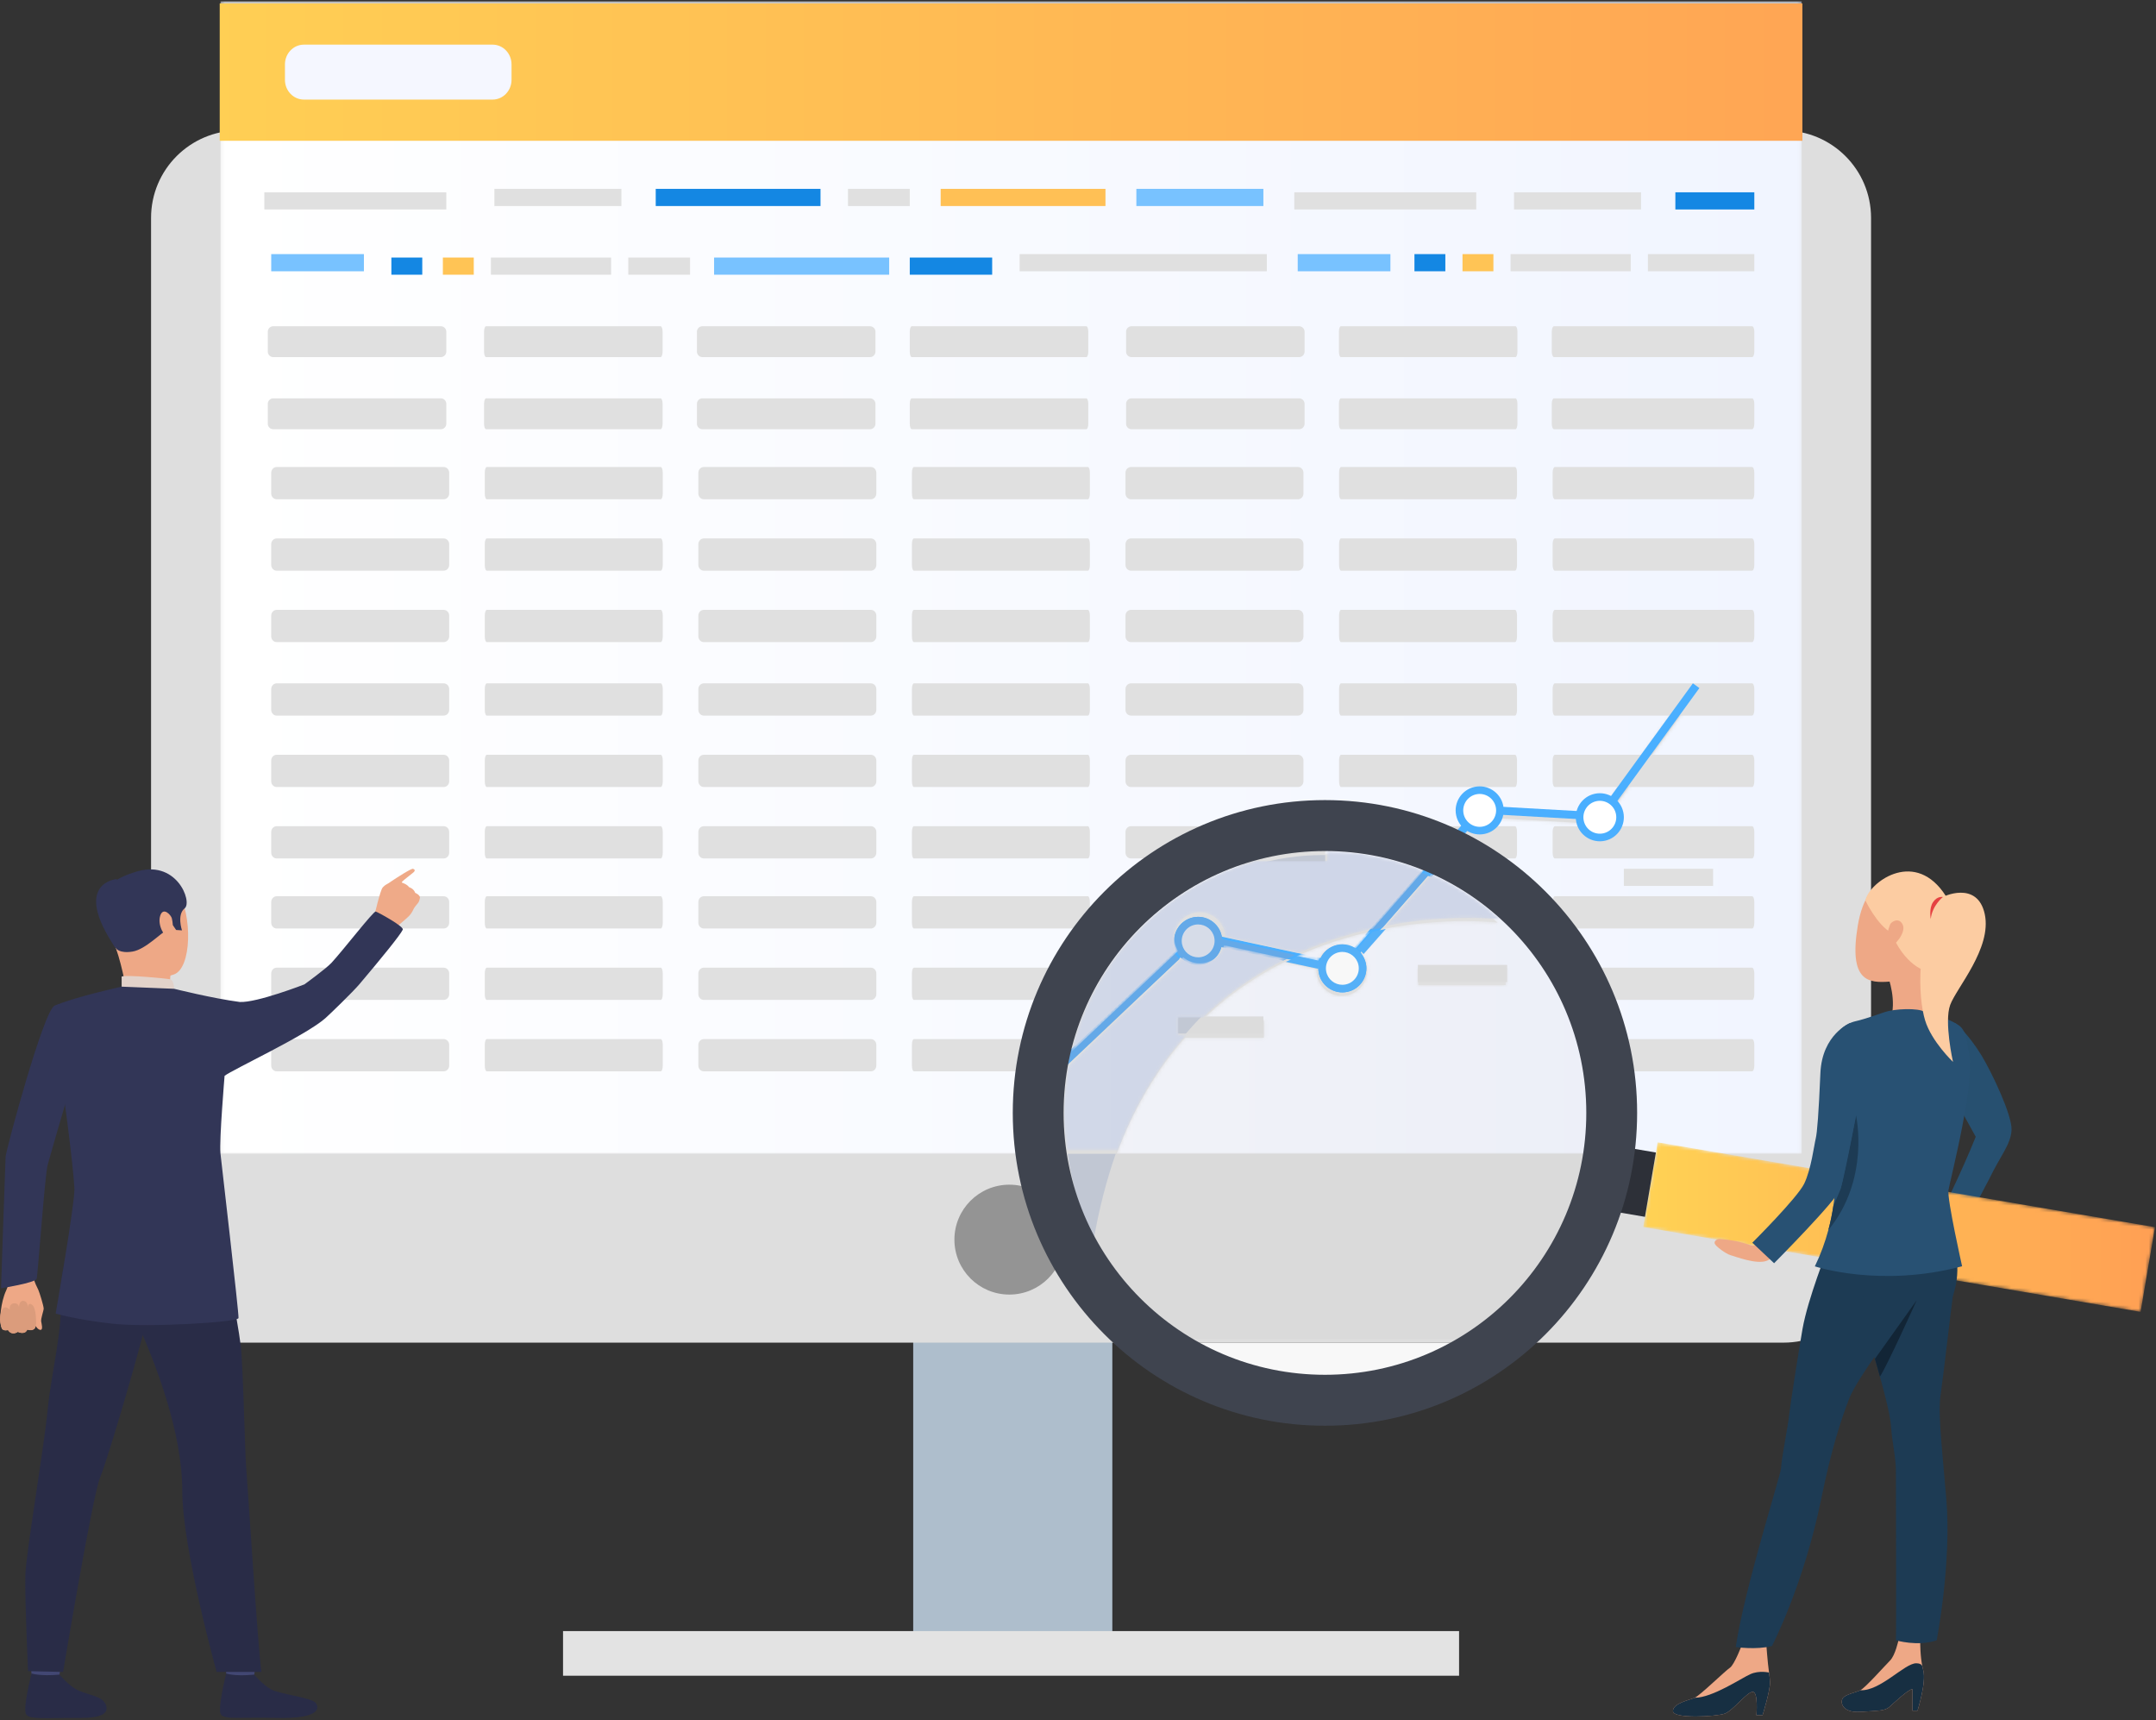 <?xml version="1.0" encoding="UTF-8"?>
<svg width="628px" height="501px" viewBox="0 0 628 501" version="1.1" xmlns="http://www.w3.org/2000/svg" xmlns:xlink="http://www.w3.org/1999/xlink">
    <rect x="0" y="0" width="628" height="501" fill="#333333" stroke="none"/>
    <!-- Generator: Sketch 59 (86127) - https://sketch.com -->
    <title>Group 6</title>
    <desc>Created with Sketch.</desc>
    <defs>
        <path d="M73.697,253.99 C73.697,253.99 71.979,252.995 69.018,251.134 C68.257,249.949 67.495,248.75 66.733,247.551 C51.812,223.998 33.662,191.902 31.903,172.727 C30.824,161.164 31.387,147.899 31.928,135.075 C33.064,108.181 34.24,80.363 21.002,64.948 C0.763,41.429 0.092,1.725 0.084,0.04 L3.041,0.006 C3.039,0.412 3.719,40.327 23.236,63.031 C37.251,79.31 36.049,107.723 34.886,135.206 C34.342,147.927 33.792,161.098 34.846,172.454 C36.592,191.3 55.578,225.081 73.265,252.383 C73.548,253.427 73.697,253.99 73.697,253.99" id="path-1"></path>
        <path d="M460.805,335.993 L400.891,335.993 C401.372,332.429 401.622,328.786 401.622,325.09 C401.622,292.788 382.647,264.931 355.259,252.106 L367.573,238.03 L402.647,240.015 L430.606,201.358 L428.715,199.984 L401.505,237.606 L366.567,235.63 L353.03,251.105 C343.297,246.905 332.57,244.579 321.301,244.579 C314.711,244.579 308.304,245.375 302.175,246.875 L296.389,246.875 L296.389,248.527 C264.223,259.035 240.979,289.341 240.979,325.09 C240.979,328.786 241.23,332.429 241.71,335.993 L0.212,335.993 L0.212,0.384 L460.805,0.384 L460.805,335.993" id="path-3"></path>
        <linearGradient x1="0%" y1="50%" x2="100%" y2="50%" id="linearGradient-5">
            <stop stop-color="#FFFFFF" offset="0%"></stop>
            <stop stop-color="#F1F5FF" offset="100%"></stop>
        </linearGradient>
        <linearGradient x1="116.245%" y1="50%" x2="-8.397%" y2="50%" id="linearGradient-6">
            <stop stop-color="#FF9F54" offset="0%"></stop>
            <stop stop-color="#FFD254" offset="100%"></stop>
        </linearGradient>
        <path d="M159.643,91.993 L20.206,91.993 C25.437,78.099 32.358,67.025 40.194,58.203 L63.13,58.203 L63.13,53.273 L44.9,53.273 C52.517,45.849 60.798,40.289 69.117,36.137 L78.496,38.183 C78.46,38.833 78.51,39.498 78.653,40.162 C79.401,43.638 82.464,46.019 85.86,46.019 C86.375,46.019 86.897,45.964 87.421,45.851 C91.396,44.983 93.93,41.022 93.068,37.02 C92.81,35.814 92.272,34.74 91.538,33.851 L97.921,26.52 C107.415,24.689 115.777,24.234 121.743,24.234 C127.633,24.234 131.187,24.677 131.187,24.677 C125.265,19.247 118.482,14.751 111.07,11.418 L114.119,7.917 C141.442,20.771 160.372,48.691 160.372,81.066 C160.372,84.77 160.122,88.421 159.643,91.993 L159.643,91.993 Z M108.131,42.865 L133.556,42.865 L133.556,37.935 L108.131,37.935 L108.131,42.865 Z M5.313,91.993 L0.841,91.993 C0.362,88.421 0.112,84.77 0.112,81.066 C0.112,45.236 23.3,14.862 55.389,4.331 L55.389,7.606 L59.931,7.606 C33.558,14.986 12.98,36.38 6.602,63.322 L2.26,67.448 L3.858,69.153 L5.764,67.342 C4.961,71.793 4.54,76.381 4.54,81.066 C4.54,84.775 4.804,88.424 5.313,91.993 L5.313,91.993 Z M78.992,35.892 L72.573,34.491 C79.942,31.15 87.278,28.862 94.132,27.314 L89.785,32.306 C88.63,31.575 87.277,31.164 85.863,31.164 C85.348,31.164 84.824,31.218 84.3,31.332 C81.795,31.879 79.865,33.653 78.992,35.892 L78.992,35.892 Z M108.817,10.45 C100.165,6.895 90.717,4.907 80.814,4.834 L80.814,2.675 L61.162,2.675 C67.276,1.172 73.668,0.373 80.242,0.373 C91.484,0.373 102.185,2.704 111.895,6.914 L108.817,10.45 L108.817,10.45 Z" id="path-7"></path>
        <linearGradient x1="-149.877%" y1="-83.564%" x2="136.84%" y2="-83.564%" id="linearGradient-9">
            <stop stop-color="#F8F8F8" offset="0%"></stop>
            <stop stop-color="#EBEEF8" offset="100%"></stop>
        </linearGradient>
        <polyline id="path-10" points="145.082 49.463 0.209 24.751 4.403 0.075 149.277 24.788 145.082 49.463"></polyline>
        <linearGradient x1="100%" y1="50%" x2="-0.001%" y2="50%" id="linearGradient-12">
            <stop stop-color="#FF9F54" offset="0%"></stop>
            <stop stop-color="#FFD254" offset="100%"></stop>
        </linearGradient>
        <path d="M15.791,87.38 L0.838,87.38 C0.328,83.816 0.063,80.171 0.063,76.466 C0.063,71.787 0.485,67.204 1.292,62.759 L34.773,31.109 C36.094,32.243 37.798,32.904 39.595,32.904 C40.112,32.904 40.638,32.85 41.164,32.735 C43.879,32.148 45.923,30.128 46.681,27.636 L64.895,31.591 C56.544,35.738 48.23,41.292 40.583,48.707 L33.359,48.707 L33.359,53.631 L35.858,53.631 C27.991,62.442 21.043,73.503 15.791,87.38 M2.133,58.744 C8.536,31.834 29.196,10.465 55.673,3.095 L76.639,3.095 L76.639,0.326 C86.581,0.399 96.066,2.384 104.752,5.935 L90.009,22.778 C83.129,24.325 75.763,26.61 68.365,29.948 L47,25.31 C46.989,24.849 46.934,24.382 46.834,23.916 C46.082,20.445 43.007,18.066 39.598,18.066 C39.081,18.066 38.556,18.121 38.03,18.236 C34.039,19.101 31.495,23.058 32.361,27.056 C32.539,27.877 32.847,28.639 33.259,29.322 L2.133,58.744 M93.813,21.986 L107.014,6.902 C114.456,10.231 121.265,14.722 127.212,20.145 C127.212,20.145 123.643,19.703 117.73,19.703 C111.74,19.703 103.345,20.157 93.813,21.986" id="path-13"></path>
        <linearGradient x1="-193.152%" y1="-92.96%" x2="169.662%" y2="-92.96%" id="linearGradient-15">
            <stop stop-color="#D5DCE8" offset="0%"></stop>
            <stop stop-color="#CDD4E8" offset="100%"></stop>
        </linearGradient>
    </defs>
    <g id="New-UX" stroke="none" stroke-width="1" fill="none" fill-rule="evenodd">
        <g id="customer-master-Landing-page" transform="translate(-747, -161)">
            <g id="Group-6" transform="translate(747, 141)">
                <g id="Group-352" transform="translate(27, 0)">
                    <mask id="mask-2" fill="white">
                        <use xlink:href="#path-1"></use>
                    </mask>
                    <g id="Clip-351"></g>
                    <path d="M73.697,253.99 C73.697,253.99 71.979,252.995 69.018,251.134 C68.257,249.949 67.495,248.75 66.733,247.551 C51.812,223.998 33.662,191.902 31.903,172.727 C30.824,161.164 31.387,147.899 31.928,135.075 C33.064,108.181 34.24,80.363 21.002,64.948 C0.763,41.429 0.092,1.725 0.084,0.04 L3.041,0.006 C3.039,0.412 3.719,40.327 23.236,63.031 C37.251,79.31 36.049,107.723 34.886,135.206 C34.342,147.927 33.792,161.098 34.846,172.454 C36.592,191.3 55.578,225.081 73.265,252.383 C73.548,253.427 73.697,253.99 73.697,253.99" id="Fill-350" mask="url(#mask-2)"></path>
                </g>
                <polygon id="Fill-357" fill="#AEBECC" points="266 501 324 501 324 325 266 325"></polygon>
                <path d="M69.481,411 L519.517,411 C533.592,411 545,399.604 545,385.548 L545,83.45 C545,69.395 533.592,58 519.517,58 L69.481,58 C55.408,58 44,69.395 44,83.45 L44,385.548 C44,399.604 55.408,411 69.481,411" id="Fill-358" fill="#DEDEDE"></path>
                <g id="Group-361" transform="translate(64, 20)">
                    <mask id="mask-4" fill="white">
                        <use xlink:href="#path-3"></use>
                    </mask>
                    <g id="Clip-360"></g>
                    <path d="M460.805,335.993 L400.891,335.993 C401.372,332.429 401.622,328.786 401.622,325.09 C401.622,292.788 382.647,264.931 355.259,252.106 L367.573,238.03 L402.647,240.015 L430.606,201.358 L428.715,199.984 L401.505,237.606 L366.567,235.63 L353.03,251.105 C343.297,246.905 332.57,244.579 321.301,244.579 C314.711,244.579 308.304,245.375 302.175,246.875 L296.389,246.875 L296.389,248.527 C264.223,259.035 240.979,289.341 240.979,325.09 C240.979,328.786 241.23,332.429 241.71,335.993 L0.212,335.993 L0.212,0.384 L460.805,0.384 L460.805,335.993" id="Fill-359" fill="url(#linearGradient-5)" mask="url(#mask-4)"></path>
                </g>
                <polygon id="Fill-362" fill="url(#linearGradient-6)" points="64 61 525 61 525 21 64 21"></polygon>
                <path d="M278,380.998 C278,389.835 285.164,397 294,397 C302.836,397 310,389.835 310,380.998 C310,372.163 302.836,365 294,365 C285.164,365 278,372.163 278,380.998" id="Fill-364" fill="#949494"></path>
                <polygon id="Fill-365" fill="#E3E3E3" points="164 508 425 508 425 495 164 495"></polygon>
                <path d="M143.481,49 L88.519,49 C85.47,49 83,46.424 83,43.249 L83,38.751 C83,35.574 85.47,33 88.519,33 L143.481,33 C146.53,33 149,35.574 149,38.751 L149,43.249 C149,46.424 146.53,49 143.481,49" id="Fill-366" fill="#F5F7FF"></path>
                <polyline id="Fill-413" fill="#323657" points="96.011 338.001 95.989 337.999 96.011 338.001"></polyline>
                <path d="M34,276 C34,276 20.775,276.993 33.593,296 L34,276" id="Fill-414" fill="#323657"></path>
                <path d="M192.417,115 L141.584,115 C141.261,115 141,115.719 141,116.605 L141,122.395 C141,123.283 141.261,124 141.584,124 L192.417,124 C192.739,124 193,123.283 193,122.395 L193,116.605 C193,115.719 192.739,115 192.417,115" id="Fill-420-Copy" fill="#E0E0E0"></path>
                <path d="M192.417,136 L141.584,136 C141.261,136 141,136.719 141,137.605 L141,143.395 C141,144.283 141.261,145 141.584,145 L192.417,145 C192.739,145 193,144.283 193,143.395 L193,137.605 C193,136.719 192.739,136 192.417,136" id="Fill-420-Copy-5" fill="#E0E0E0"></path>
                <g id="Group-3" transform="translate(79, 156)" fill="#E0E0E0">
                    <path d="M113.467,1.42108547e-13 L62.79,1.42108547e-13 C62.469,1.42108547e-13 62.208,0.751 62.208,1.676 L62.208,7.72 C62.208,8.648 62.469,9.396 62.79,9.396 L113.467,9.396 C113.787,9.396 114.048,8.648 114.048,7.72 L114.048,1.676 C114.048,0.751 113.787,1.42108547e-13 113.467,1.42108547e-13" id="Fill-420-Copy-9"></path>
                    <path d="M113.467,20.8 L62.79,20.8 C62.469,20.8 62.208,21.551 62.208,22.476 L62.208,28.52 C62.208,29.448 62.469,30.196 62.79,30.196 L113.467,30.196 C113.787,30.196 114.048,29.448 114.048,28.52 L114.048,22.476 C114.048,21.551 113.787,20.8 113.467,20.8" id="Fill-420-Copy-13"></path>
                    <path d="M113.467,41.6 L62.79,41.6 C62.469,41.6 62.208,42.351 62.208,43.276 L62.208,49.32 C62.208,50.248 62.469,50.996 62.79,50.996 L113.467,50.996 C113.787,50.996 114.048,50.248 114.048,49.32 L114.048,43.276 C114.048,42.351 113.787,41.6 113.467,41.6" id="Fill-420-Copy-17"></path>
                    <path d="M237.883,1.42108547e-13 L187.206,1.42108547e-13 C186.885,1.42108547e-13 186.624,0.751 186.624,1.676 L186.624,7.72 C186.624,8.648 186.885,9.396 187.206,9.396 L237.883,9.396 C238.203,9.396 238.464,8.648 238.464,7.72 L238.464,1.676 C238.464,0.751 238.203,1.42108547e-13 237.883,1.42108547e-13" id="Fill-420-Copy-10"></path>
                    <path d="M237.883,20.8 L187.206,20.8 C186.885,20.8 186.624,21.551 186.624,22.476 L186.624,28.52 C186.624,29.448 186.885,30.196 187.206,30.196 L237.883,30.196 C238.203,30.196 238.464,29.448 238.464,28.52 L238.464,22.476 C238.464,21.551 238.203,20.8 237.883,20.8" id="Fill-420-Copy-14"></path>
                    <path d="M237.883,41.6 L187.206,41.6 C186.885,41.6 186.624,42.351 186.624,43.276 L186.624,49.32 C186.624,50.248 186.885,50.996 187.206,50.996 L237.883,50.996 C238.203,50.996 238.464,50.248 238.464,49.32 L238.464,43.276 C238.464,42.351 238.203,41.6 237.883,41.6" id="Fill-420-Copy-18"></path>
                    <path d="M362.299,1.42108547e-13 L311.622,1.42108547e-13 C311.301,1.42108547e-13 311.04,0.751 311.04,1.676 L311.04,7.72 C311.04,8.648 311.301,9.396 311.622,9.396 L362.299,9.396 C362.619,9.396 362.88,8.648 362.88,7.72 L362.88,1.676 C362.88,0.751 362.619,1.42108547e-13 362.299,1.42108547e-13" id="Fill-420-Copy-11"></path>
                    <path d="M362.299,20.8 L311.622,20.8 C311.301,20.8 311.04,21.551 311.04,22.476 L311.04,28.52 C311.04,29.448 311.301,30.196 311.622,30.196 L362.299,30.196 C362.619,30.196 362.88,29.448 362.88,28.52 L362.88,22.476 C362.88,21.551 362.619,20.8 362.299,20.8" id="Fill-420-Copy-15"></path>
                    <path d="M362.299,41.6 L311.622,41.6 C311.301,41.6 311.04,42.351 311.04,43.276 L311.04,49.32 C311.04,50.248 311.301,50.996 311.622,50.996 L362.299,50.996 C362.619,50.996 362.88,50.248 362.88,49.32 L362.88,43.276 C362.88,42.351 362.619,41.6 362.299,41.6" id="Fill-420-Copy-19"></path>
                    <path d="M431.341,1.42108547e-13 L373.908,1.42108547e-13 C373.543,1.42108547e-13 373.248,0.751 373.248,1.676 L373.248,7.72 C373.248,8.648 373.543,9.396 373.908,9.396 L431.341,9.396 C431.705,9.396 432,8.648 432,7.72 L432,1.676 C432,0.751 431.705,1.42108547e-13 431.341,1.42108547e-13" id="Fill-420-Copy-12"></path>
                    <path d="M431.341,20.8 L373.908,20.8 C373.543,20.8 373.248,21.551 373.248,22.476 L373.248,28.52 C373.248,29.448 373.543,30.196 373.908,30.196 L431.341,30.196 C431.705,30.196 432,29.448 432,28.52 L432,22.476 C432,21.551 431.705,20.8 431.341,20.8" id="Fill-420-Copy-16"></path>
                    <path d="M431.341,41.6 L373.908,41.6 C373.543,41.6 373.248,42.351 373.248,43.276 L373.248,49.32 C373.248,50.248 373.543,50.996 373.908,50.996 L431.341,50.996 C431.705,50.996 432,50.248 432,49.32 L432,43.276 C432,42.351 431.705,41.6 431.341,41.6" id="Fill-420-Copy-20"></path>
                    <path d="M50.24,1.42108547e-13 L1.6,1.42108547e-13 C0.716,1.42108547e-13 0,0.751 0,1.676 L0,7.72 C0,8.646 0.716,9.396 1.6,9.396 L50.24,9.396 C51.124,9.396 51.84,8.646 51.84,7.72 L51.84,1.676 C51.84,0.751 51.124,1.42108547e-13 50.24,1.42108547e-13" id="Fill-421-Copy-6"></path>
                    <path d="M50.24,20.8 L1.6,20.8 C0.716,20.8 0,21.551 0,22.476 L0,28.52 C0,29.446 0.716,30.196 1.6,30.196 L50.24,30.196 C51.124,30.196 51.84,29.446 51.84,28.52 L51.84,22.476 C51.84,21.551 51.124,20.8 50.24,20.8" id="Fill-421-Copy-9"></path>
                    <path d="M50.24,41.6 L1.6,41.6 C0.716,41.6 0,42.351 0,43.276 L0,49.32 C0,50.246 0.716,50.996 1.6,50.996 L50.24,50.996 C51.124,50.996 51.84,50.246 51.84,49.32 L51.84,43.276 C51.84,42.351 51.124,41.6 50.24,41.6" id="Fill-421-Copy-12"></path>
                    <path d="M174.656,1.42108547e-13 L126.016,1.42108547e-13 C125.132,1.42108547e-13 124.416,0.751 124.416,1.676 L124.416,7.72 C124.416,8.646 125.132,9.396 126.016,9.396 L174.656,9.396 C175.54,9.396 176.256,8.646 176.256,7.72 L176.256,1.676 C176.256,0.751 175.54,1.42108547e-13 174.656,1.42108547e-13" id="Fill-421-Copy-7"></path>
                    <path d="M174.656,20.8 L126.016,20.8 C125.132,20.8 124.416,21.551 124.416,22.476 L124.416,28.52 C124.416,29.446 125.132,30.196 126.016,30.196 L174.656,30.196 C175.54,30.196 176.256,29.446 176.256,28.52 L176.256,22.476 C176.256,21.551 175.54,20.8 174.656,20.8" id="Fill-421-Copy-10"></path>
                    <path d="M174.656,41.6 L126.016,41.6 C125.132,41.6 124.416,42.351 124.416,43.276 L124.416,49.32 C124.416,50.246 125.132,50.996 126.016,50.996 L174.656,50.996 C175.54,50.996 176.256,50.246 176.256,49.32 L176.256,43.276 C176.256,42.351 175.54,41.6 174.656,41.6" id="Fill-421-Copy-13"></path>
                    <path d="M299.072,1.42108547e-13 L250.432,1.42108547e-13 C249.548,1.42108547e-13 248.832,0.751 248.832,1.676 L248.832,7.72 C248.832,8.646 249.548,9.396 250.432,9.396 L299.072,9.396 C299.956,9.396 300.672,8.646 300.672,7.72 L300.672,1.676 C300.672,0.751 299.956,1.42108547e-13 299.072,1.42108547e-13" id="Fill-421-Copy-8"></path>
                    <path d="M299.072,20.8 L250.432,20.8 C249.548,20.8 248.832,21.551 248.832,22.476 L248.832,28.52 C248.832,29.446 249.548,30.196 250.432,30.196 L299.072,30.196 C299.956,30.196 300.672,29.446 300.672,28.52 L300.672,22.476 C300.672,21.551 299.956,20.8 299.072,20.8" id="Fill-421-Copy-11"></path>
                    <path d="M299.072,41.6 L250.432,41.6 C249.548,41.6 248.832,42.351 248.832,43.276 L248.832,49.32 C248.832,50.246 249.548,50.996 250.432,50.996 L299.072,50.996 C299.956,50.996 300.672,50.246 300.672,49.32 L300.672,43.276 C300.672,42.351 299.956,41.6 299.072,41.6" id="Fill-421-Copy-14"></path>
                </g>
                <g id="Group-3-Copy" transform="translate(79, 219)" fill="#E0E0E0">
                    <path d="M113.467,1.42108547e-13 L62.79,1.42108547e-13 C62.469,1.42108547e-13 62.208,0.751 62.208,1.676 L62.208,7.72 C62.208,8.648 62.469,9.396 62.79,9.396 L113.467,9.396 C113.787,9.396 114.048,8.648 114.048,7.72 L114.048,1.676 C114.048,0.751 113.787,1.42108547e-13 113.467,1.42108547e-13" id="Fill-420-Copy-9"></path>
                    <path d="M113.467,20.8 L62.79,20.8 C62.469,20.8 62.208,21.551 62.208,22.476 L62.208,28.52 C62.208,29.448 62.469,30.196 62.79,30.196 L113.467,30.196 C113.787,30.196 114.048,29.448 114.048,28.52 L114.048,22.476 C114.048,21.551 113.787,20.8 113.467,20.8" id="Fill-420-Copy-13"></path>
                    <path d="M113.467,41.6 L62.79,41.6 C62.469,41.6 62.208,42.351 62.208,43.276 L62.208,49.32 C62.208,50.248 62.469,50.996 62.79,50.996 L113.467,50.996 C113.787,50.996 114.048,50.248 114.048,49.32 L114.048,43.276 C114.048,42.351 113.787,41.6 113.467,41.6" id="Fill-420-Copy-17"></path>
                    <path d="M237.883,1.42108547e-13 L187.206,1.42108547e-13 C186.885,1.42108547e-13 186.624,0.751 186.624,1.676 L186.624,7.72 C186.624,8.648 186.885,9.396 187.206,9.396 L237.883,9.396 C238.203,9.396 238.464,8.648 238.464,7.72 L238.464,1.676 C238.464,0.751 238.203,1.42108547e-13 237.883,1.42108547e-13" id="Fill-420-Copy-10"></path>
                    <path d="M237.883,20.8 L187.206,20.8 C186.885,20.8 186.624,21.551 186.624,22.476 L186.624,28.52 C186.624,29.448 186.885,30.196 187.206,30.196 L237.883,30.196 C238.203,30.196 238.464,29.448 238.464,28.52 L238.464,22.476 C238.464,21.551 238.203,20.8 237.883,20.8" id="Fill-420-Copy-14"></path>
                    <path d="M237.883,41.6 L187.206,41.6 C186.885,41.6 186.624,42.351 186.624,43.276 L186.624,49.32 C186.624,50.248 186.885,50.996 187.206,50.996 L237.883,50.996 C238.203,50.996 238.464,50.248 238.464,49.32 L238.464,43.276 C238.464,42.351 238.203,41.6 237.883,41.6" id="Fill-420-Copy-18"></path>
                    <path d="M362.299,1.42108547e-13 L311.622,1.42108547e-13 C311.301,1.42108547e-13 311.04,0.751 311.04,1.676 L311.04,7.72 C311.04,8.648 311.301,9.396 311.622,9.396 L362.299,9.396 C362.619,9.396 362.88,8.648 362.88,7.72 L362.88,1.676 C362.88,0.751 362.619,1.42108547e-13 362.299,1.42108547e-13" id="Fill-420-Copy-11"></path>
                    <path d="M362.299,20.8 L311.622,20.8 C311.301,20.8 311.04,21.551 311.04,22.476 L311.04,28.52 C311.04,29.448 311.301,30.196 311.622,30.196 L362.299,30.196 C362.619,30.196 362.88,29.448 362.88,28.52 L362.88,22.476 C362.88,21.551 362.619,20.8 362.299,20.8" id="Fill-420-Copy-15"></path>
                    <path d="M362.299,41.6 L311.622,41.6 C311.301,41.6 311.04,42.351 311.04,43.276 L311.04,49.32 C311.04,50.248 311.301,50.996 311.622,50.996 L362.299,50.996 C362.619,50.996 362.88,50.248 362.88,49.32 L362.88,43.276 C362.88,42.351 362.619,41.6 362.299,41.6" id="Fill-420-Copy-19"></path>
                    <path d="M431.341,1.42108547e-13 L373.908,1.42108547e-13 C373.543,1.42108547e-13 373.248,0.751 373.248,1.676 L373.248,7.72 C373.248,8.648 373.543,9.396 373.908,9.396 L431.341,9.396 C431.705,9.396 432,8.648 432,7.72 L432,1.676 C432,0.751 431.705,1.42108547e-13 431.341,1.42108547e-13" id="Fill-420-Copy-12"></path>
                    <path d="M431.341,20.8 L373.908,20.8 C373.543,20.8 373.248,21.551 373.248,22.476 L373.248,28.52 C373.248,29.448 373.543,30.196 373.908,30.196 L431.341,30.196 C431.705,30.196 432,29.448 432,28.52 L432,22.476 C432,21.551 431.705,20.8 431.341,20.8" id="Fill-420-Copy-16"></path>
                    <path d="M431.341,41.6 L373.908,41.6 C373.543,41.6 373.248,42.351 373.248,43.276 L373.248,49.32 C373.248,50.248 373.543,50.996 373.908,50.996 L431.341,50.996 C431.705,50.996 432,50.248 432,49.32 L432,43.276 C432,42.351 431.705,41.6 431.341,41.6" id="Fill-420-Copy-20"></path>
                    <path d="M50.24,1.42108547e-13 L1.6,1.42108547e-13 C0.716,1.42108547e-13 0,0.751 0,1.676 L0,7.72 C0,8.646 0.716,9.396 1.6,9.396 L50.24,9.396 C51.124,9.396 51.84,8.646 51.84,7.72 L51.84,1.676 C51.84,0.751 51.124,1.42108547e-13 50.24,1.42108547e-13" id="Fill-421-Copy-6"></path>
                    <path d="M50.24,20.8 L1.6,20.8 C0.716,20.8 0,21.551 0,22.476 L0,28.52 C0,29.446 0.716,30.196 1.6,30.196 L50.24,30.196 C51.124,30.196 51.84,29.446 51.84,28.52 L51.84,22.476 C51.84,21.551 51.124,20.8 50.24,20.8" id="Fill-421-Copy-9"></path>
                    <path d="M50.24,41.6 L1.6,41.6 C0.716,41.6 0,42.351 0,43.276 L0,49.32 C0,50.246 0.716,50.996 1.6,50.996 L50.24,50.996 C51.124,50.996 51.84,50.246 51.84,49.32 L51.84,43.276 C51.84,42.351 51.124,41.6 50.24,41.6" id="Fill-421-Copy-12"></path>
                    <path d="M174.656,1.42108547e-13 L126.016,1.42108547e-13 C125.132,1.42108547e-13 124.416,0.751 124.416,1.676 L124.416,7.72 C124.416,8.646 125.132,9.396 126.016,9.396 L174.656,9.396 C175.54,9.396 176.256,8.646 176.256,7.72 L176.256,1.676 C176.256,0.751 175.54,1.42108547e-13 174.656,1.42108547e-13" id="Fill-421-Copy-7"></path>
                    <path d="M174.656,20.8 L126.016,20.8 C125.132,20.8 124.416,21.551 124.416,22.476 L124.416,28.52 C124.416,29.446 125.132,30.196 126.016,30.196 L174.656,30.196 C175.54,30.196 176.256,29.446 176.256,28.52 L176.256,22.476 C176.256,21.551 175.54,20.8 174.656,20.8" id="Fill-421-Copy-10"></path>
                    <path d="M174.656,41.6 L126.016,41.6 C125.132,41.6 124.416,42.351 124.416,43.276 L124.416,49.32 C124.416,50.246 125.132,50.996 126.016,50.996 L174.656,50.996 C175.54,50.996 176.256,50.246 176.256,49.32 L176.256,43.276 C176.256,42.351 175.54,41.6 174.656,41.6" id="Fill-421-Copy-13"></path>
                    <path d="M299.072,1.42108547e-13 L250.432,1.42108547e-13 C249.548,1.42108547e-13 248.832,0.751 248.832,1.676 L248.832,7.72 C248.832,8.646 249.548,9.396 250.432,9.396 L299.072,9.396 C299.956,9.396 300.672,8.646 300.672,7.72 L300.672,1.676 C300.672,0.751 299.956,1.42108547e-13 299.072,1.42108547e-13" id="Fill-421-Copy-8"></path>
                    <path d="M299.072,20.8 L250.432,20.8 C249.548,20.8 248.832,21.551 248.832,22.476 L248.832,28.52 C248.832,29.446 249.548,30.196 250.432,30.196 L299.072,30.196 C299.956,30.196 300.672,29.446 300.672,28.52 L300.672,22.476 C300.672,21.551 299.956,20.8 299.072,20.8" id="Fill-421-Copy-11"></path>
                    <path d="M299.072,41.6 L250.432,41.6 C249.548,41.6 248.832,42.351 248.832,43.276 L248.832,49.32 C248.832,50.246 249.548,50.996 250.432,50.996 L299.072,50.996 C299.956,50.996 300.672,50.246 300.672,49.32 L300.672,43.276 C300.672,42.351 299.956,41.6 299.072,41.6" id="Fill-421-Copy-14"></path>
                </g>
                <g id="Group-3-Copy-2" transform="translate(79, 281)" fill="#E0E0E0">
                    <path d="M113.467,1.42108547e-13 L62.79,1.42108547e-13 C62.469,1.42108547e-13 62.208,0.751 62.208,1.676 L62.208,7.72 C62.208,8.648 62.469,9.396 62.79,9.396 L113.467,9.396 C113.787,9.396 114.048,8.648 114.048,7.72 L114.048,1.676 C114.048,0.751 113.787,1.42108547e-13 113.467,1.42108547e-13" id="Fill-420-Copy-9"></path>
                    <path d="M113.467,20.8 L62.79,20.8 C62.469,20.8 62.208,21.551 62.208,22.476 L62.208,28.52 C62.208,29.448 62.469,30.196 62.79,30.196 L113.467,30.196 C113.787,30.196 114.048,29.448 114.048,28.52 L114.048,22.476 C114.048,21.551 113.787,20.8 113.467,20.8" id="Fill-420-Copy-13"></path>
                    <path d="M113.467,41.6 L62.79,41.6 C62.469,41.6 62.208,42.351 62.208,43.276 L62.208,49.32 C62.208,50.248 62.469,50.996 62.79,50.996 L113.467,50.996 C113.787,50.996 114.048,50.248 114.048,49.32 L114.048,43.276 C114.048,42.351 113.787,41.6 113.467,41.6" id="Fill-420-Copy-17"></path>
                    <path d="M237.883,1.42108547e-13 L187.206,1.42108547e-13 C186.885,1.42108547e-13 186.624,0.751 186.624,1.676 L186.624,7.72 C186.624,8.648 186.885,9.396 187.206,9.396 L237.883,9.396 C238.203,9.396 238.464,8.648 238.464,7.72 L238.464,1.676 C238.464,0.751 238.203,1.42108547e-13 237.883,1.42108547e-13" id="Fill-420-Copy-10"></path>
                    <path d="M237.883,20.8 L187.206,20.8 C186.885,20.8 186.624,21.551 186.624,22.476 L186.624,28.52 C186.624,29.448 186.885,30.196 187.206,30.196 L237.883,30.196 C238.203,30.196 238.464,29.448 238.464,28.52 L238.464,22.476 C238.464,21.551 238.203,20.8 237.883,20.8" id="Fill-420-Copy-14"></path>
                    <path d="M237.883,41.6 L187.206,41.6 C186.885,41.6 186.624,42.351 186.624,43.276 L186.624,49.32 C186.624,50.248 186.885,50.996 187.206,50.996 L237.883,50.996 C238.203,50.996 238.464,50.248 238.464,49.32 L238.464,43.276 C238.464,42.351 238.203,41.6 237.883,41.6" id="Fill-420-Copy-18"></path>
                    <path d="M362.299,1.42108547e-13 L311.622,1.42108547e-13 C311.301,1.42108547e-13 311.04,0.751 311.04,1.676 L311.04,7.72 C311.04,8.648 311.301,9.396 311.622,9.396 L362.299,9.396 C362.619,9.396 362.88,8.648 362.88,7.72 L362.88,1.676 C362.88,0.751 362.619,1.42108547e-13 362.299,1.42108547e-13" id="Fill-420-Copy-11"></path>
                    <path d="M362.299,20.8 L311.622,20.8 C311.301,20.8 311.04,21.551 311.04,22.476 L311.04,28.52 C311.04,29.448 311.301,30.196 311.622,30.196 L362.299,30.196 C362.619,30.196 362.88,29.448 362.88,28.52 L362.88,22.476 C362.88,21.551 362.619,20.8 362.299,20.8" id="Fill-420-Copy-15"></path>
                    <path d="M362.299,41.6 L311.622,41.6 C311.301,41.6 311.04,42.351 311.04,43.276 L311.04,49.32 C311.04,50.248 311.301,50.996 311.622,50.996 L362.299,50.996 C362.619,50.996 362.88,50.248 362.88,49.32 L362.88,43.276 C362.88,42.351 362.619,41.6 362.299,41.6" id="Fill-420-Copy-19"></path>
                    <path d="M431.341,1.42108547e-13 L373.908,1.42108547e-13 C373.543,1.42108547e-13 373.248,0.751 373.248,1.676 L373.248,7.72 C373.248,8.648 373.543,9.396 373.908,9.396 L431.341,9.396 C431.705,9.396 432,8.648 432,7.72 L432,1.676 C432,0.751 431.705,1.42108547e-13 431.341,1.42108547e-13" id="Fill-420-Copy-12"></path>
                    <path d="M431.341,20.8 L373.908,20.8 C373.543,20.8 373.248,21.551 373.248,22.476 L373.248,28.52 C373.248,29.448 373.543,30.196 373.908,30.196 L431.341,30.196 C431.705,30.196 432,29.448 432,28.52 L432,22.476 C432,21.551 431.705,20.8 431.341,20.8" id="Fill-420-Copy-16"></path>
                    <path d="M431.341,41.6 L373.908,41.6 C373.543,41.6 373.248,42.351 373.248,43.276 L373.248,49.32 C373.248,50.248 373.543,50.996 373.908,50.996 L431.341,50.996 C431.705,50.996 432,50.248 432,49.32 L432,43.276 C432,42.351 431.705,41.6 431.341,41.6" id="Fill-420-Copy-20"></path>
                    <path d="M50.24,1.42108547e-13 L1.6,1.42108547e-13 C0.716,1.42108547e-13 0,0.751 0,1.676 L0,7.72 C0,8.646 0.716,9.396 1.6,9.396 L50.24,9.396 C51.124,9.396 51.84,8.646 51.84,7.72 L51.84,1.676 C51.84,0.751 51.124,1.42108547e-13 50.24,1.42108547e-13" id="Fill-421-Copy-6"></path>
                    <path d="M50.24,20.8 L1.6,20.8 C0.716,20.8 0,21.551 0,22.476 L0,28.52 C0,29.446 0.716,30.196 1.6,30.196 L50.24,30.196 C51.124,30.196 51.84,29.446 51.84,28.52 L51.84,22.476 C51.84,21.551 51.124,20.8 50.24,20.8" id="Fill-421-Copy-9"></path>
                    <path d="M50.24,41.6 L1.6,41.6 C0.716,41.6 0,42.351 0,43.276 L0,49.32 C0,50.246 0.716,50.996 1.6,50.996 L50.24,50.996 C51.124,50.996 51.84,50.246 51.84,49.32 L51.84,43.276 C51.84,42.351 51.124,41.6 50.24,41.6" id="Fill-421-Copy-12"></path>
                    <path d="M174.656,1.42108547e-13 L126.016,1.42108547e-13 C125.132,1.42108547e-13 124.416,0.751 124.416,1.676 L124.416,7.72 C124.416,8.646 125.132,9.396 126.016,9.396 L174.656,9.396 C175.54,9.396 176.256,8.646 176.256,7.72 L176.256,1.676 C176.256,0.751 175.54,1.42108547e-13 174.656,1.42108547e-13" id="Fill-421-Copy-7"></path>
                    <path d="M174.656,20.8 L126.016,20.8 C125.132,20.8 124.416,21.551 124.416,22.476 L124.416,28.52 C124.416,29.446 125.132,30.196 126.016,30.196 L174.656,30.196 C175.54,30.196 176.256,29.446 176.256,28.52 L176.256,22.476 C176.256,21.551 175.54,20.8 174.656,20.8" id="Fill-421-Copy-10"></path>
                    <path d="M174.656,41.6 L126.016,41.6 C125.132,41.6 124.416,42.351 124.416,43.276 L124.416,49.32 C124.416,50.246 125.132,50.996 126.016,50.996 L174.656,50.996 C175.54,50.996 176.256,50.246 176.256,49.32 L176.256,43.276 C176.256,42.351 175.54,41.6 174.656,41.6" id="Fill-421-Copy-13"></path>
                    <path d="M299.072,1.42108547e-13 L250.432,1.42108547e-13 C249.548,1.42108547e-13 248.832,0.751 248.832,1.676 L248.832,7.72 C248.832,8.646 249.548,9.396 250.432,9.396 L299.072,9.396 C299.956,9.396 300.672,8.646 300.672,7.72 L300.672,1.676 C300.672,0.751 299.956,1.42108547e-13 299.072,1.42108547e-13" id="Fill-421-Copy-8"></path>
                    <path d="M299.072,20.8 L250.432,20.8 C249.548,20.8 248.832,21.551 248.832,22.476 L248.832,28.52 C248.832,29.446 249.548,30.196 250.432,30.196 L299.072,30.196 C299.956,30.196 300.672,29.446 300.672,28.52 L300.672,22.476 C300.672,21.551 299.956,20.8 299.072,20.8" id="Fill-421-Copy-11"></path>
                    <path d="M299.072,41.6 L250.432,41.6 C249.548,41.6 248.832,42.351 248.832,43.276 L248.832,49.32 C248.832,50.246 249.548,50.996 250.432,50.996 L299.072,50.996 C299.956,50.996 300.672,50.246 300.672,49.32 L300.672,43.276 C300.672,42.351 299.956,41.6 299.072,41.6" id="Fill-421-Copy-14"></path>
                </g>
                <path d="M316.417,115 L265.584,115 C265.261,115 265,115.719 265,116.605 L265,122.395 C265,123.283 265.261,124 265.584,124 L316.417,124 C316.739,124 317,123.283 317,122.395 L317,116.605 C317,115.719 316.739,115 316.417,115" id="Fill-420-Copy-2" fill="#E0E0E0"></path>
                <path d="M316.417,136 L265.584,136 C265.261,136 265,136.719 265,137.605 L265,143.395 C265,144.283 265.261,145 265.584,145 L316.417,145 C316.739,145 317,144.283 317,143.395 L317,137.605 C317,136.719 316.739,136 316.417,136" id="Fill-420-Copy-6" fill="#E0E0E0"></path>
                <path d="M441.417,115 L390.584,115 C390.261,115 390,115.719 390,116.605 L390,122.395 C390,123.283 390.261,124 390.584,124 L441.417,124 C441.739,124 442,123.283 442,122.395 L442,116.605 C442,115.719 441.739,115 441.417,115" id="Fill-420-Copy-3" fill="#E0E0E0"></path>
                <path d="M441.417,136 L390.584,136 C390.261,136 390,136.719 390,137.605 L390,143.395 C390,144.283 390.261,145 390.584,145 L441.417,145 C441.739,145 442,144.283 442,143.395 L442,137.605 C442,136.719 441.739,136 441.417,136" id="Fill-420-Copy-7" fill="#E0E0E0"></path>
                <path d="M510.338,115 L452.662,115 C452.297,115 452,115.719 452,116.605 L452,122.395 C452,123.283 452.297,124 452.662,124 L510.338,124 C510.703,124 511,123.283 511,122.395 L511,116.605 C511,115.719 510.703,115 510.338,115" id="Fill-420-Copy-4" fill="#E0E0E0"></path>
                <path d="M510.338,136 L452.662,136 C452.297,136 452,136.719 452,137.605 L452,143.395 C452,144.283 452.297,145 452.662,145 L510.338,145 C510.703,145 511,144.283 511,143.395 L511,137.605 C511,136.719 510.703,136 510.338,136" id="Fill-420-Copy-8" fill="#E0E0E0"></path>
                <path d="M128.395,115 L79.605,115 C78.718,115 78,115.719 78,116.605 L78,122.395 C78,123.281 78.718,124 79.605,124 L128.395,124 C129.282,124 130,123.281 130,122.395 L130,116.605 C130,115.719 129.282,115 128.395,115" id="Fill-421" fill="#E0E0E0"></path>
                <path d="M128.395,136 L79.605,136 C78.718,136 78,136.719 78,137.605 L78,143.395 C78,144.281 78.718,145 79.605,145 L128.395,145 C129.282,145 130,144.281 130,143.395 L130,137.605 C130,136.719 129.282,136 128.395,136" id="Fill-421-Copy-3" fill="#E0E0E0"></path>
                <path d="M253.395,115 L204.605,115 C203.718,115 203,115.719 203,116.605 L203,122.395 C203,123.281 203.718,124 204.605,124 L253.395,124 C254.282,124 255,123.281 255,122.395 L255,116.605 C255,115.719 254.282,115 253.395,115" id="Fill-421-Copy" fill="#E0E0E0"></path>
                <path d="M253.395,136 L204.605,136 C203.718,136 203,136.719 203,137.605 L203,143.395 C203,144.281 203.718,145 204.605,145 L253.395,145 C254.282,145 255,144.281 255,143.395 L255,137.605 C255,136.719 254.282,136 253.395,136" id="Fill-421-Copy-4" fill="#E0E0E0"></path>
                <path d="M378.395,115 L329.605,115 C328.718,115 328,115.719 328,116.605 L328,122.395 C328,123.281 328.718,124 329.605,124 L378.395,124 C379.282,124 380,123.281 380,122.395 L380,116.605 C380,115.719 379.282,115 378.395,115" id="Fill-421-Copy-2" fill="#E0E0E0"></path>
                <path d="M378.395,136 L329.605,136 C328.718,136 328,136.719 328,137.605 L328,143.395 C328,144.281 328.718,145 329.605,145 L378.395,145 C379.282,145 380,144.281 380,143.395 L380,137.605 C380,136.719 379.282,136 378.395,136" id="Fill-421-Copy-5" fill="#E0E0E0"></path>
                <polyline id="Fill-430" fill="#4AAFFF" points="308.606 332 307 330.303 348.554 291.188 390.611 300.279 430.782 254.576 465.818 256.549 493.104 219 495 220.371 466.963 258.953 431.79 256.972 391.461 302.852 349.264 293.731 308.606 332"></polyline>
                <path d="M396.863,300.73 C397.564,303.969 395.508,307.162 392.269,307.863 C389.031,308.564 385.838,306.508 385.137,303.271 C384.436,300.031 386.492,296.838 389.731,296.137 C392.969,295.437 396.162,297.492 396.863,300.73" id="Fill-431" fill="#FFFFFF"></path>
                <path d="M389.987,297.32 C387.405,297.878 385.761,300.433 386.321,303.013 C386.878,305.592 389.432,307.238 392.013,306.678 C394.595,306.121 396.239,303.567 395.679,300.986 C395.122,298.407 392.568,296.761 389.987,297.32 M392.481,308.841 C388.709,309.657 384.976,307.253 384.16,303.481 C383.342,299.71 385.746,295.976 389.519,295.16 C393.291,294.342 397.024,296.746 397.84,300.52 C398.658,304.29 396.254,308.023 392.481,308.841" id="Fill-432" fill="#4AAFFF"></path>
                <path d="M436.863,254.731 C437.564,257.967 435.508,261.16 432.269,261.863 C429.033,262.564 425.84,260.506 425.137,257.268 C424.436,254.031 426.494,250.838 429.73,250.137 C432.969,249.436 436.162,251.492 436.863,254.731" id="Fill-433" fill="#FFFFFF"></path>
                <path d="M429.986,251.319 C427.405,251.879 425.761,254.432 426.319,257.012 C426.878,259.595 429.434,261.238 432.013,260.681 C434.595,260.122 436.239,257.567 435.681,254.985 C435.122,252.405 432.568,250.76 429.986,251.319 Z M432.481,262.841 C428.709,263.657 424.976,261.252 424.159,257.482 C423.343,253.709 425.748,249.976 429.519,249.16 C433.291,248.342 437.024,250.745 437.841,254.519 C438.657,258.291 436.254,262.023 432.481,262.841 L432.481,262.841 Z" id="Fill-434" fill="#4AAFFF"></path>
                <path d="M471.863,256.73 C472.564,259.969 470.508,263.162 467.269,263.863 C464.031,264.564 460.838,262.508 460.137,259.271 C459.436,256.031 461.492,252.838 464.731,252.137 C467.969,251.437 471.162,253.492 471.863,256.73" id="Fill-435" fill="#FFFFFF"></path>
                <path d="M464.986,253.32 C462.406,253.878 460.761,256.433 461.32,259.013 C461.878,261.594 464.432,263.238 467.013,262.678 C469.595,262.121 471.239,259.567 470.681,256.986 C470.121,254.407 467.568,252.761 464.986,253.32 Z M467.481,264.841 C463.71,265.657 459.975,263.253 459.159,259.481 C458.343,255.71 460.748,251.976 464.518,251.16 C468.291,250.342 472.024,252.746 472.84,256.52 C473.658,260.29 471.253,264.023 467.481,264.841 L467.481,264.841 Z" id="Fill-436" fill="#4AAFFF"></path>
                <path d="M354.863,292.731 C355.564,295.969 353.508,299.162 350.269,299.863 C347.031,300.564 343.838,298.506 343.137,295.27 C342.436,292.031 344.492,288.838 347.731,288.137 C350.969,287.436 354.162,289.492 354.863,292.731" id="Fill-437" fill="#FFFFFF"></path>
                <path d="M347.987,289.319 C345.405,289.878 343.761,292.432 344.319,295.015 C344.879,297.595 347.432,299.241 350.014,298.681 C352.594,298.122 354.239,295.566 353.68,292.986 C353.122,290.405 350.567,288.761 347.987,289.319 M350.482,300.841 C346.709,301.657 342.976,299.254 342.16,295.481 C341.342,291.709 343.747,287.976 347.519,287.159 C351.29,286.343 355.024,288.748 355.841,292.519 C356.657,296.291 354.254,300.024 350.482,300.841" id="Fill-438" fill="#4AAFFF"></path>
                <polygon id="Fill-439" fill="#E0E0E0" points="342 321 368 321 368 316 342 316"></polygon>
                <polygon id="Fill-440" fill="#E0E0E0" points="360 271 386 271 386 266 360 266"></polygon>
                <polygon id="Fill-441" fill="#E0E0E0" points="413 306 439 306 439 301 413 301"></polygon>
                <polygon id="Fill-443" fill="#E0E0E0" points="473 278 499 278 499 273 473 273"></polygon>
                <path d="M385.5,425 C368.601,425 352.924,419.829 340,411 L431,411 C418.076,419.829 402.401,425 385.5,425" id="Fill-467" fill="#F8F8F8"></path>
                <path d="M431.059,410 L339.941,410 C321.813,397.513 309.093,377.781 306,355 L310.477,355 C311.742,363.78 314.521,372.075 318.544,379.609 L318.546,379.609 C320.261,370.547 322.582,362.375 325.389,355 L465,355 C461.907,377.781 449.187,397.513 431.059,410" id="Fill-468" fill="#DADADA"></path>
                <g id="Group-471" transform="translate(305, 264)">
                    <mask id="mask-8" fill="white">
                        <use xlink:href="#path-7"></use>
                    </mask>
                    <g id="Clip-470"></g>
                    <path d="M159.643,91.993 L20.206,91.993 C25.437,78.099 32.358,67.025 40.194,58.203 L63.13,58.203 L63.13,53.273 L44.9,53.273 C52.517,45.849 60.798,40.289 69.117,36.137 L78.496,38.183 C78.46,38.833 78.51,39.498 78.653,40.162 C79.401,43.638 82.464,46.019 85.86,46.019 C86.375,46.019 86.897,45.964 87.421,45.851 C91.396,44.983 93.93,41.022 93.068,37.02 C92.81,35.814 92.272,34.74 91.538,33.851 L97.921,26.52 C107.415,24.689 115.777,24.234 121.743,24.234 C127.633,24.234 131.187,24.677 131.187,24.677 C125.265,19.247 118.482,14.751 111.07,11.418 L114.119,7.917 C141.442,20.771 160.372,48.691 160.372,81.066 C160.372,84.77 160.122,88.421 159.643,91.993 L159.643,91.993 Z M108.131,42.865 L133.556,42.865 L133.556,37.935 L108.131,37.935 L108.131,42.865 Z M5.313,91.993 L0.841,91.993 C0.362,88.421 0.112,84.77 0.112,81.066 C0.112,45.236 23.3,14.862 55.389,4.331 L55.389,7.606 L59.931,7.606 C33.558,14.986 12.98,36.38 6.602,63.322 L2.26,67.448 L3.858,69.153 L5.764,67.342 C4.961,71.793 4.54,76.381 4.54,81.066 C4.54,84.775 4.804,88.424 5.313,91.993 L5.313,91.993 Z M78.992,35.892 L72.573,34.491 C79.942,31.15 87.278,28.862 94.132,27.314 L89.785,32.306 C88.63,31.575 87.277,31.164 85.863,31.164 C85.348,31.164 84.824,31.218 84.3,31.332 C81.795,31.879 79.865,33.653 78.992,35.892 L78.992,35.892 Z M108.817,10.45 C100.165,6.895 90.717,4.907 80.814,4.834 L80.814,2.675 L61.162,2.675 C67.276,1.172 73.668,0.373 80.242,0.373 C91.484,0.373 102.185,2.704 111.895,6.914 L108.817,10.45 L108.817,10.45 Z" id="Fill-469" fill="url(#linearGradient-9)" mask="url(#mask-8)"></path>
                </g>
                <path d="M308.614,333 L307,331.302 L311.386,327.192 C311.069,328.513 310.787,329.848 310.54,331.196 L308.614,333 M384.014,302.15 L374.539,300.111 C375.702,299.539 376.867,298.992 378.031,298.472 L384.515,299.867 C384.23,300.588 384.057,301.358 384.014,302.15 M397.189,297.834 C396.682,297.228 396.083,296.71 395.418,296.295 L399.809,291.321 C401.103,291.033 402.378,290.77 403.637,290.531 L397.189,297.834 M416.92,275.487 C416.167,275.154 415.408,274.832 414.644,274.522 L417.754,271 C418.508,271.322 419.256,271.655 420,271.999 L416.92,275.487" id="Fill-472" fill="#55B0F8"></path>
                <path d="M390.999,307 C388.697,307 386.62,305.396 386.114,303.058 C385.53,300.365 387.247,297.697 389.942,297.114 C390.297,297.038 390.651,297 391.001,297 C393.303,297 395.38,298.604 395.886,300.942 C396.47,303.637 394.753,306.303 392.058,306.886 C391.703,306.962 391.349,307 390.999,307" id="Fill-473" fill="#F8F8F8"></path>
                <path d="M390.999,309 C387.777,309 384.87,306.756 384.16,303.48 C384.024,302.854 383.976,302.227 384.011,301.616 C384.052,300.866 384.214,300.138 384.482,299.456 C385.31,297.346 387.142,295.674 389.519,295.159 C390.016,295.051 390.513,295 391.002,295 C392.344,295 393.628,295.388 394.724,296.076 C395.349,296.469 395.912,296.96 396.388,297.532 C397.085,298.37 397.595,299.383 397.84,300.52 C398.658,304.29 396.254,308.023 392.481,308.841 C391.984,308.948 391.488,309 390.999,309 M391.001,297.21 C390.665,297.21 390.327,297.246 389.987,297.32 C387.405,297.878 385.761,300.433 386.321,303.013 C386.805,305.252 388.794,306.788 390.999,306.788 C391.334,306.788 391.673,306.752 392.013,306.679 C394.595,306.121 396.239,303.567 395.679,300.986 C395.195,298.746 393.206,297.21 391.001,297.21" id="Fill-474" fill="#55B0F8"></path>
                <path d="M368,321 L345,321 C346.54,319.246 348.115,317.581 349.719,316 L368,316 L368,321" id="Fill-475" fill="#DCDCDC"></path>
                <path d="M364.645,271 L360,271 L360,267.679 C361.937,267.047 363.904,266.488 365.903,266 L386,266 L386,268.189 C385.804,268.188 385.61,268.188 385.415,268.188 C378.221,268.188 371.255,269.168 364.645,271" id="Fill-476" fill="#DCDCDC"></path>
                <polygon id="Fill-477" fill="#DCDCDC" points="413 306 439 306 439 301 413 301"></polygon>
                <path d="M318.575,381 L318.574,381 C314.797,373.346 312.188,364.919 311,356 L325,356 C322.365,363.492 320.186,371.794 318.575,381" id="Fill-478" fill="#C1C7D3"></path>
                <path d="M310,331 C310.246,329.643 310.527,328.301 310.843,326.972 L342.051,297.459 C342.462,298.141 342.978,298.744 343.569,299.252 L310,331 M373.771,299.736 L355.509,295.769 C355.736,295.024 355.847,294.238 355.828,293.435 L377.25,298.087 C376.091,298.61 374.93,299.16 373.771,299.736 M398.951,290.896 L413.732,274 C414.494,274.311 415.25,274.635 416,274.97 L402.765,290.101 C401.51,290.341 400.24,290.605 398.951,290.896" id="Fill-482" fill="#64A9E8"></path>
                <path d="M349,299 C346.698,299 344.621,297.398 344.113,295.06 C343.531,292.363 345.248,289.697 347.943,289.113 C348.298,289.036 348.651,289 349,289 C351.302,289 353.38,290.602 353.886,292.942 C354.47,295.635 352.752,298.303 350.059,298.887 C349.703,298.964 349.348,299 349,299" id="Fill-483" fill="#D6DCE8"></path>
                <path d="M348.998,301 C347.3,301 345.688,300.377 344.44,299.307 C343.882,298.829 343.396,298.262 343.009,297.62 C342.619,296.976 342.328,296.258 342.16,295.482 C341.342,291.71 343.747,287.977 347.519,287.16 C348.016,287.052 348.512,287 349.001,287 C352.224,287 355.131,289.244 355.841,292.52 C355.936,292.96 355.988,293.4 355.998,293.835 C356.016,294.591 355.911,295.33 355.697,296.03 C354.98,298.381 353.048,300.287 350.482,300.841 C349.984,300.949 349.487,301 348.998,301 M349,289.212 C348.666,289.212 348.327,289.246 347.987,289.32 C345.405,289.879 343.761,292.433 344.319,295.016 C344.805,297.255 346.794,298.79 349,298.79 C349.333,298.79 349.674,298.756 350.014,298.682 C352.594,298.122 354.239,295.567 353.68,292.987 C353.196,290.746 351.205,289.212 349,289.212" id="Fill-484" fill="#64A9E8"></path>
                <path d="M345.422,321 L343,321 L343,316 L350,316 C348.444,317.581 346.916,319.246 345.422,321" id="Fill-485" fill="#C2C8D4"></path>
                <path d="M386,272 L365,272 C371.5,270.046 378.351,269 385.425,269 C385.617,269 385.808,269 386,269.002 L386,272" id="Fill-486" fill="#C2C8D4"></path>
                <polygon id="Fill-488" fill="#E0E0E0" points="77 81 130 81 130 76 77 76"></polygon>
                <polygon id="Fill-488-Copy" fill="#E0E0E0" points="377 81 430 81 430 76 377 76"></polygon>
                <polygon id="Fill-489" fill="#E0E0E0" points="144 80 181 80 181 75 144 75"></polygon>
                <polygon id="Fill-489-Copy" fill="#E0E0E0" points="441 81 478 81 478 76 441 76"></polygon>
                <polygon id="Fill-490" fill="#E0E0E0" points="143 100 178 100 178 95 143 95"></polygon>
                <polygon id="Fill-490-Copy" fill="#E0E0E0" points="440 99 475 99 475 94 440 94"></polygon>
                <polygon id="Fill-495-Copy" fill="#78C2FF" points="378 99 405 99 405 94 378 94"></polygon>
                <polygon id="Fill-496-Copy" fill="#1487E3" points="412 99 421 99 421 94 412 94"></polygon>
                <polygon id="Fill-498-Copy" fill="#FFC455" points="426 99 435 99 435 94 426 94"></polygon>
                <polygon id="Fill-501-Copy" fill="#E0E0E0" points="480 99 511 99 511 94 480 94"></polygon>
                <polygon id="Fill-491" fill="#78C2FF" points="331 80 368 80 368 75 331 75"></polygon>
                <polygon id="Fill-492" fill="#1487E3" points="191 80 239 80 239 75 191 75"></polygon>
                <polygon id="Fill-492-Copy" fill="#1487E3" points="488 81 511 81 511 76 488 76"></polygon>
                <polygon id="Fill-493" fill="#FFC055" points="274 80 322 80 322 75 274 75"></polygon>
                <polygon id="Fill-494" fill="#E0E0E0" points="247 80 265 80 265 75 247 75"></polygon>
                <polygon id="Fill-495" fill="#78C2FF" points="79 99 106 99 106 94 79 94"></polygon>
                <polygon id="Fill-496" fill="#1487E3" points="114 100 123 100 123 95 114 95"></polygon>
                <polygon id="Fill-497" fill="#E0E0E0" points="297 99 369 99 369 94 297 94"></polygon>
                <polygon id="Fill-498" fill="#FFC455" points="129 100 138 100 138 95 129 95"></polygon>
                <polygon id="Fill-499" fill="#1487E3" points="265 100 289 100 289 95 265 95"></polygon>
                <polygon id="Fill-500" fill="#78C2FF" points="208 100 259 100 259 95 208 95"></polygon>
                <polygon id="Fill-501" fill="#E0E0E0" points="183 100 201 100 201 95 183 95"></polygon>
                <g id="Group-2" transform="translate(295, 253)">
                    <path d="M273.127,84.701 C273.127,84.701 263.671,63.241 274.641,65.018 C274.641,65.018 278.376,68.111 282.209,74.412 C285.11,79.185 291.146,91.813 290.923,96.087 C290.699,100.356 287.667,103.542 284.391,110.403 C284.391,110.403 277.583,123.137 277.298,124.672 L270.1,120.928 C270.1,120.928 276.197,108.752 280.494,98.05 L273.127,84.701" id="Fill-444" fill="#275070"></path>
                    <g id="Group-447" transform="translate(183.433, 99.584)">
                        <mask id="mask-11" fill="white">
                            <use xlink:href="#path-10"></use>
                        </mask>
                        <g id="Clip-446"></g>
                        <polyline id="Fill-445" fill="url(#linearGradient-12)" mask="url(#mask-11)" points="145.082 49.463 0.209 24.751 4.403 0.075 149.277 24.788 145.082 49.463"></polyline>
                    </g>
                    <polyline id="Fill-448" fill="#2D3038" points="184.148 121.362 176.409 120.041 179.592 101.311 187.331 102.632 184.148 121.362"></polyline>
                    <path d="M218.396,266.511 L216.61,266.511 C216.61,266.511 217.206,259.762 215.555,259.696 C213.904,259.63 209.807,265.188 207.362,266.05 C204.919,266.91 192.368,267.636 192.303,265.32 C192.235,263.005 197.124,262.078 198.643,261.417 C200.163,260.755 207.561,253.541 208.883,252.681 C210.204,251.819 212.457,245.839 212.457,245.839 L219.464,245.527 C219.464,245.527 219.86,251.119 220.284,254.078 C220.443,255.172 220.558,256.171 220.573,256.851 C220.641,259.364 218.396,266.511 218.396,266.511" id="Fill-449" fill="#EEA886"></path>
                    <path d="M263.531,265.178 L262.045,265.178 L262.045,258.895 C260.806,258.997 256.644,262.945 255.356,264.087 C254.068,265.228 252.3,265.178 246.874,265.523 C241.451,265.868 240.939,262.614 241.797,261.507 C242.655,260.4 245.431,259.916 246.874,259.224 C248.319,258.531 254.018,252.093 255.538,250.571 C257.055,249.047 257.983,244.686 257.983,244.686 L264.324,245.239 C264.324,245.239 264.282,249.231 265.004,252.577 L265.004,252.579 L265.011,252.605 C265.071,252.891 265.139,253.17 265.213,253.442 C266.156,256.922 263.531,265.178 263.531,265.178" id="Fill-450" fill="#EEA886"></path>
                    <path d="M240.082,122.759 C240.082,122.759 237.687,128.437 237.474,129.871 C237.263,131.305 231.652,144.893 230.029,154.052 C229.058,159.536 226.376,176.704 226.16,178.885 C225.787,182.621 224.031,190.867 223.761,194.681 C223.61,196.812 213.125,229.551 210.588,246.644 C210.588,246.644 216.617,247.538 221.146,246.339 C221.146,246.339 230.353,228.673 235.463,203.617 C238.542,188.526 241.264,180.48 243.649,174.264 C246.033,168.049 259.54,150.446 260.951,148.468 C262.36,146.491 271.192,135.561 262.829,123.723 C254.465,111.883 240.082,122.759 240.082,122.759" id="Fill-451" fill="#1D3B54"></path>
                    <path d="M270.279,173.051 C269.514,178.148 270.318,184.844 271.916,203.482 C273.515,222.118 269.117,244.686 269.117,244.686 C263.597,246.578 257.237,244.686 257.237,244.686 C257.384,243.376 257.237,199.258 257.237,195.328 C257.237,191.396 256.111,186.935 255.822,182.422 C255.622,179.346 254.195,173.678 252.587,167.891 C252.106,166.157 251.609,164.413 251.125,162.724 L251.125,162.723 C250.853,161.776 250.587,160.847 250.327,159.947 C248.065,152.084 245.021,121.726 245.021,121.726 C245.021,121.726 261.887,108.114 270.1,120.928 C278.312,133.738 274.095,143.057 273.806,144.659 C273.515,146.262 271.044,167.955 270.279,173.051" id="Fill-452" fill="#1D3B54"></path>
                    <path d="M263.285,145.669 C263.154,145.961 254.75,164.649 252.587,167.891 C252.106,166.157 251.609,164.413 251.125,162.724 L251.125,162.723 C251.125,162.723 263.003,146.082 263.285,145.669" id="Fill-453" fill="#122536"></path>
                    <path d="M263.531,265.178 L262.045,265.178 L262.045,258.895 C260.806,258.997 256.644,262.945 255.356,264.087 C254.068,265.228 252.3,265.178 246.874,265.523 C241.451,265.868 240.939,262.614 241.797,261.507 C242.655,260.4 245.431,259.916 246.874,259.224 C252.679,259.534 259.76,251.36 263.161,251.377 C264.968,251.386 264.95,252.388 265.004,252.577 L265.004,252.579 L265.011,252.605 C265.071,252.891 265.139,253.17 265.213,253.442 C266.156,256.922 263.531,265.178 263.531,265.178" id="Fill-454" fill="#172F42"></path>
                    <path d="M218.396,266.511 L216.61,266.511 C216.61,266.511 217.206,259.762 215.555,259.696 C213.904,259.63 209.807,265.188 207.362,266.05 C204.919,266.91 192.368,267.636 192.303,265.32 C192.235,263.005 197.124,262.078 198.643,261.417 C203.82,261.405 212.239,255.696 214.849,254.539 C217.458,253.381 220.284,254.078 220.284,254.078 C220.443,255.172 220.558,256.171 220.573,256.851 C220.641,259.364 218.396,266.511 218.396,266.511" id="Fill-455" fill="#172F42"></path>
                    <path d="M254.974,51.489 C254.974,51.489 257.666,58.622 255.572,64.137 C255.572,64.137 265.44,63.494 265.814,62.339 C266.188,61.186 265.418,50.498 266.776,47.337 C268.131,44.18 254.974,51.489 254.974,51.489" id="Fill-456" fill="#EEA886"></path>
                    <path d="M254.022,61.724 C254.022,61.724 248.19,63.803 245.554,64.38 C242.92,64.957 237.407,67.572 237.855,77.421 C238.303,87.271 239.947,95.811 240.546,100.045 C241.145,104.276 240.769,115.049 239.798,120.284 C239.798,120.284 253.778,123.822 270.225,120.284 C270.225,120.284 267.309,111.356 267.383,109.047 C267.458,106.739 277.102,87.732 277.551,84.733 C277.999,81.73 279.944,68.496 275.533,65.571 C271.121,62.646 267.532,63.031 265.665,61.724 C263.796,60.415 256.749,60.784 254.022,61.724" id="Fill-457" fill="#285173"></path>
                    <path d="M276.523,135.759 C252.637,142.11 233.63,135.785 233.63,135.785 C235.363,132.215 236.638,128.656 237.562,125.206 L237.564,125.204 C238.216,122.768 238.694,120.391 239.033,118.106 C240.975,105.068 238.443,95.087 238.443,95.087 C241.2,72.355 275.533,65.571 278.283,72.777 C281.032,79.984 272.954,110.949 272.546,113.603 C272.136,116.258 276.523,135.759 276.523,135.759" id="Fill-458" fill="#285173"></path>
                    <path d="M263.576,22.868 C259.608,21.506 248.885,20.054 246.137,36.544 C243.391,53.036 249.375,53.319 255.52,52.849 C261.667,52.381 271.282,41.25 272.018,37.867 C272.755,34.481 274.894,26.759 263.576,22.868" id="Fill-459" fill="#EEA886"></path>
                    <path d="M248.347,29.202 C248.347,29.202 251.623,36.222 255.92,38.668 C255.92,38.668 258.611,46.129 264.441,49.145 C264.441,49.145 279.909,38.88 270.933,26.681 C261.958,14.482 249.361,24.198 248.347,29.202" id="Fill-460" fill="#FCCCA2"></path>
                    <path d="M255.541,36.236 C255.889,35.377 258.206,33.982 259.246,36.336 C260.286,38.689 256.552,42.836 255.529,42.613 C254.506,42.389 254.219,39.492 255.541,36.236" id="Fill-461" fill="#EEA886"></path>
                    <path d="M270.408,28.566 C270.748,28.038 280.991,23.288 283.121,33.214 C285.25,43.141 274.87,54.683 273.053,59.647 C271.234,64.609 273.873,76.242 273.873,76.242 C273.873,76.242 267.629,70.327 265.739,64.137 C263.664,57.337 262.967,40.194 270.408,28.566" id="Fill-462" fill="#FCCCA2"></path>
                    <path d="M270.926,28.227 C270.926,28.227 267.792,30.714 267.387,34.634 C267.387,34.634 266.797,31.577 268.064,29.706 C269.327,27.837 270.926,28.227 270.926,28.227" id="Fill-463" fill="#E54242"></path>
                    <path d="M237.564,125.204 C238.216,122.768 238.694,120.391 239.033,118.106 C239.033,118.106 240.608,114.749 241.139,113.147 C241.671,111.545 245.625,91.838 245.625,91.838 C245.625,91.838 249.808,110.346 237.564,125.204" id="Fill-464" fill="#1D3B54"></path>
                    <path d="M219.981,126.348 C219.981,126.348 216.901,129.412 215.904,129.72 C214.909,130.029 212.99,128.33 205.917,127.805 C205.296,127.758 204.204,128.318 204.462,129.14 C204.718,129.961 207.796,132.198 209.113,132.539 C210.432,132.879 216.647,135.353 219.675,134.14 C222.704,132.926 224.765,129.063 224.765,129.063 L219.981,126.348" id="Fill-465" fill="#EEA886"></path>
                    <path d="M243.905,64.919 C243.905,64.919 235.726,68.166 235.242,79.554 C234.759,90.943 234.314,96.888 233.869,98.646 C233.426,100.404 232.576,107.469 230.519,111.72 C228.522,115.845 215.416,128.897 215.416,128.897 L221.759,134.873 C221.759,134.873 240.03,116.506 241.139,113.147 C242.249,109.789 246.816,86.42 247.181,82.48 C247.473,79.304 251.654,65.155 243.905,64.919" id="Fill-466" fill="#285173"></path>
                    <g id="Group-481" transform="translate(14.872, 14.629)">
                        <mask id="mask-14" fill="white">
                            <use xlink:href="#path-13"></use>
                        </mask>
                        <g id="Clip-480"></g>
                        <path d="M15.791,87.38 L0.838,87.38 C0.328,83.816 0.063,80.171 0.063,76.466 C0.063,71.787 0.485,67.204 1.292,62.759 L34.773,31.109 C36.094,32.243 37.798,32.904 39.595,32.904 C40.112,32.904 40.638,32.85 41.164,32.735 C43.879,32.148 45.923,30.128 46.681,27.636 L64.895,31.591 C56.544,35.738 48.23,41.292 40.583,48.707 L33.359,48.707 L33.359,53.631 L35.858,53.631 C27.991,62.442 21.043,73.503 15.791,87.38 M2.133,58.744 C8.536,31.834 29.196,10.465 55.673,3.095 L76.639,3.095 L76.639,0.326 C86.581,0.399 96.066,2.384 104.752,5.935 L90.009,22.778 C83.129,24.325 75.763,26.61 68.365,29.948 L47,25.31 C46.989,24.849 46.934,24.382 46.834,23.916 C46.082,20.445 43.007,18.066 39.598,18.066 C39.081,18.066 38.556,18.121 38.03,18.236 C34.039,19.101 31.495,23.058 32.361,27.056 C32.539,27.877 32.847,28.639 33.259,29.322 L2.133,58.744 M93.813,21.986 L107.014,6.902 C114.456,10.231 121.265,14.722 127.212,20.145 C127.212,20.145 123.643,19.703 117.73,19.703 C111.74,19.703 103.345,20.157 93.813,21.986" id="Fill-479" fill="url(#linearGradient-15)" mask="url(#mask-14)"></path>
                    </g>
                    <path d="M90.933,167.362 C48.89,167.362 14.808,133.221 14.808,91.096 C14.808,48.977 48.89,14.831 90.933,14.831 C132.975,14.831 167.057,48.977 167.057,91.096 C167.057,133.221 132.975,167.362 90.933,167.362 Z M90.933,-1.27897692e-13 C40.712,-1.27897692e-13 -2.84217094e-14,40.785 -2.84217094e-14,91.096 C-2.84217094e-14,141.411 40.712,182.198 90.933,182.198 C141.154,182.198 181.864,141.411 181.864,91.096 C181.864,40.785 141.154,-1.27897692e-13 90.933,-1.27897692e-13 L90.933,-1.27897692e-13 Z" id="Fill-487" fill="#3F444F"></path>
                </g>
                <g id="Group-4" transform="translate(0, 273)">
                    <path d="M8.812,116.535 C8.812,116.535 9.753,118.074 9.869,119.328 C9.963,120.323 10.799,121.807 11.161,122.626 C11.525,123.446 12.689,127.157 12.731,128.122 C12.75,128.518 11.866,131.007 11.991,131.802 C12.116,132.598 12.572,134.175 11.856,134.281 C11.141,134.384 10.328,133.093 10.328,133.093 C10.328,133.093 10.397,133.826 9.791,134.104 C8.611,134.651 7.988,134.17 7.988,134.17 C7.988,134.17 7.554,134.976 7.009,135.085 C5.805,135.323 5.216,134.843 5.216,134.843 C5.216,134.843 4.687,135.296 3.856,135.28 C2.792,135.258 2.345,134.341 2.345,134.341 C2.345,134.341 0.999,134.614 0.609,133.987 C0.218,133.361 0.285,132.691 0.124,132.122 C-0.039,131.555 0.084,126.422 1.831,122.728 C3.577,119.034 1.385,115.43 1.385,115.43 L8.812,116.535" id="Fill-397" fill="#EEA886"></path>
                    <path d="M10.519,132.612 C10.519,132.612 10.638,128.008 9.424,127.028 C8.209,126.047 8.072,127.709 8.072,127.709 C8.072,127.709 8.237,126.066 6.91,125.845 C5.583,125.623 5.528,127.574 5.528,127.574 C5.528,127.574 5.311,126.308 3.916,126.568 C2.524,126.827 2.856,128.444 2.856,128.444 C2.856,128.444 1.526,126.86 0.661,128.382 C-0.796,130.952 0.609,133.987 0.609,133.987 C0.609,133.987 1.02,134.682 2.345,134.341 C2.345,134.341 3.232,136.126 5.216,134.843 C5.216,134.843 7.248,135.96 7.988,134.17 C7.988,134.17 10.228,135.234 10.519,132.612" id="Fill-398" fill="#DB9C7C"></path>
                    <path d="M24.457,50.211 C24.457,50.211 16.563,76.481 13.895,86.172 C13.058,89.209 11.033,118.234 10.676,119.401 C10.318,120.57 0.304,122.17 0.304,122.17 C0.304,122.17 1.517,85.863 1.63,83.883 C1.744,81.902 12.681,41.357 15.861,39.913 C18.243,38.828 19.503,39.724 22.505,41.95 C26.72,45.073 24.457,50.211 24.457,50.211" id="Fill-399" fill="#323657"></path>
                    <path d="M18.051,229.576 C18.051,229.576 17.332,234.563 17.242,235.314 C17.152,236.061 9.235,234.871 9.235,234.871 L8.594,228.934 C8.594,228.934 17.062,228.874 18.051,229.576" id="Fill-402" fill="#424773"></path>
                    <path d="M17.327,234.679 C17.327,234.679 19.834,237.685 22.261,238.994 C24.686,240.305 28.499,240.822 29.934,242.18 C30.97,243.157 33.705,247.369 23.629,247.286 C13.554,247.2 8.696,247.88 7.617,246.266 C6.536,244.649 9.178,234.34 9.178,234.34 C9.178,234.34 11.565,235.198 17.327,234.679" id="Fill-403" fill="#292C47"></path>
                    <path d="M74.775,229.576 C74.775,229.576 74.054,234.563 73.964,235.314 C73.874,236.061 65.959,234.871 65.959,234.871 L65.318,228.934 C65.318,228.934 73.786,228.874 74.775,229.576" id="Fill-404" fill="#424773"></path>
                    <path d="M74.049,234.679 C74.049,234.679 76.557,237.685 78.983,238.994 C81.408,240.305 90.337,241.381 91.771,242.736 C92.807,243.714 94.529,247.655 80.351,247.286 C70.279,247.024 65.418,247.88 64.339,246.266 C63.26,244.649 65.902,234.34 65.902,234.34 C65.902,234.34 68.15,235.257 74.049,234.679" id="Fill-405" fill="#292C47"></path>
                    <path d="M24.606,101.432 C24.606,101.432 17.169,113.23 17.724,123.894 C18.28,134.559 15.026,146.201 13.909,157.342 C12.663,169.763 7.565,199.162 7.38,205.807 C7.196,212.451 8.171,233.666 8.171,233.666 L18.377,233.897 C18.377,233.897 26.947,182.496 29.168,177.251 C31.387,172.006 42.395,134.614 42.765,130.419 C43.134,126.223 24.606,101.432 24.606,101.432" id="Fill-406" fill="#292C47"></path>
                    <path d="M63.764,103.03 C63.764,103.03 69.372,132.261 70.11,138.786 C70.851,145.314 71.343,170.375 71.714,174.453 C72.084,178.533 75.17,227.715 76.154,233.897 L63.107,233.897 C63.107,233.897 53.092,198.056 53.092,181.097 C53.092,164.14 45.354,144.23 40.361,133.041 C35.366,121.851 23.934,121.587 20.864,100.827 C20.864,100.827 59.608,96.447 63.764,103.03" id="Fill-407" fill="#292C47"></path>
                    <path d="M37.019,2.241 C37.019,2.241 47.005,-1.481 51.608,6.106 C56.211,13.693 55.767,28.882 50.734,30.75 C45.704,32.618 38.142,31.641 35.566,26.894 C32.989,22.146 30.663,15.283 30.774,10.696 C30.886,6.11 34.398,3.566 37.019,2.241" id="Fill-408" fill="#EEA886"></path>
                    <path d="M49.652,31.098 C49.652,31.098 49.236,33.789 49.922,35.114 C50.61,36.44 36.988,36.475 36.988,36.475 C36.988,36.475 35.881,29.263 33.785,23.172 C31.688,17.079 49.652,31.098 49.652,31.098" id="Fill-409" fill="#EEA886"></path>
                    <path d="M33.785,23.172 C33.785,23.172 34.725,24.72 38.563,24.12 C42.4,23.52 47.083,18.421 48.685,17.863 C50.287,17.302 50.303,16.362 50.303,16.362 L51.306,17.826 L53.007,17.934 C53.007,17.934 51.455,13.375 53.797,11.514 C56.138,9.655 51.367,-3.245 39.06,1.051 C39.06,1.051 29.606,3.652 29.949,9.019 C30.294,14.387 31.669,20.5 33.785,23.172" id="Fill-410" fill="#323657"></path>
                    <path d="M50.731,34.954 C50.731,34.954 50.688,32.421 49.537,32.179 C48.387,31.937 36.844,30.83 35.432,31.383 L35.432,34.334 C35.432,34.334 38.152,36.004 50.731,34.954" id="Fill-411" fill="#E2D2CA"></path>
                    <path d="M50.048,14.411 C49.832,13.512 47.54,10.94 46.662,13.691 C45.783,16.446 47.989,20.152 49.219,19.834 C50.447,19.52 50.594,16.694 50.048,14.411" id="Fill-412" fill="#EEA886"></path>
                    <path d="M120.929,7.004 C120.524,5.731 119.154,5.359 119.154,5.359 C118.582,4.498 117.113,4.048 117.113,4.048 L117.026,3.875 C117.929,2.907 120.555,1.096 120.706,0.754 C120.891,0.337 120.846,0.29 120.337,0.014 C119.911,-0.218 115.63,2.565 114.201,3.507 C113.849,3.728 113.565,3.934 113.508,3.981 C113.113,4.315 112.312,4.557 111.638,5.264 L111.424,5.511 C110.715,6.416 109.045,13.662 109.045,13.662 L112.027,14.995 L114.899,17.43 C114.899,17.43 118.253,14.658 119.114,13.787 C119.975,12.915 120.368,11.9 120.605,11.471 C120.663,11.369 120.766,11.22 120.889,11.052 C121.279,10.527 121.87,9.821 121.87,9.821 C122.163,9.413 122.336,8.393 122.336,8.393 C122.277,7.538 120.929,7.004 120.929,7.004" id="Fill-415" fill="#EFAA88"></path>
                    <path d="M69.825,38.79 C61.91,37.749 50.731,34.954 50.731,34.954 L35.432,34.332 C35.432,34.332 21.391,37.417 15.861,39.913 C15.336,40.146 15.335,52.416 13.895,55.633 L18.479,65.288 C18.479,65.288 21.128,84.415 21.677,92.92 C21.93,96.825 16.215,129.539 16.215,129.539 C16.215,129.539 22.339,131.337 32.78,132.487 C43.221,133.636 69.311,132.072 69.474,130.841 C69.638,129.61 64.422,84.998 64.19,82.688 C63.837,79.142 65.415,60.3 65.415,60.3 C67.826,58.433 88.993,48.625 94.768,43.515 C96.312,42.147 102.836,35.805 104.69,33.616 C111.256,25.865 116.638,19.217 117.293,17.783 C118.038,16.967 110.159,12.692 109.445,12.455 C108.82,12.246 99.943,23.727 96.527,27.421 C95.004,29.068 88.672,33.666 88.672,33.666 C88.672,33.666 74.777,39.074 69.825,38.79" id="Fill-416" fill="#323657"></path>
                </g>
            </g>
        </g>
    </g>
</svg>